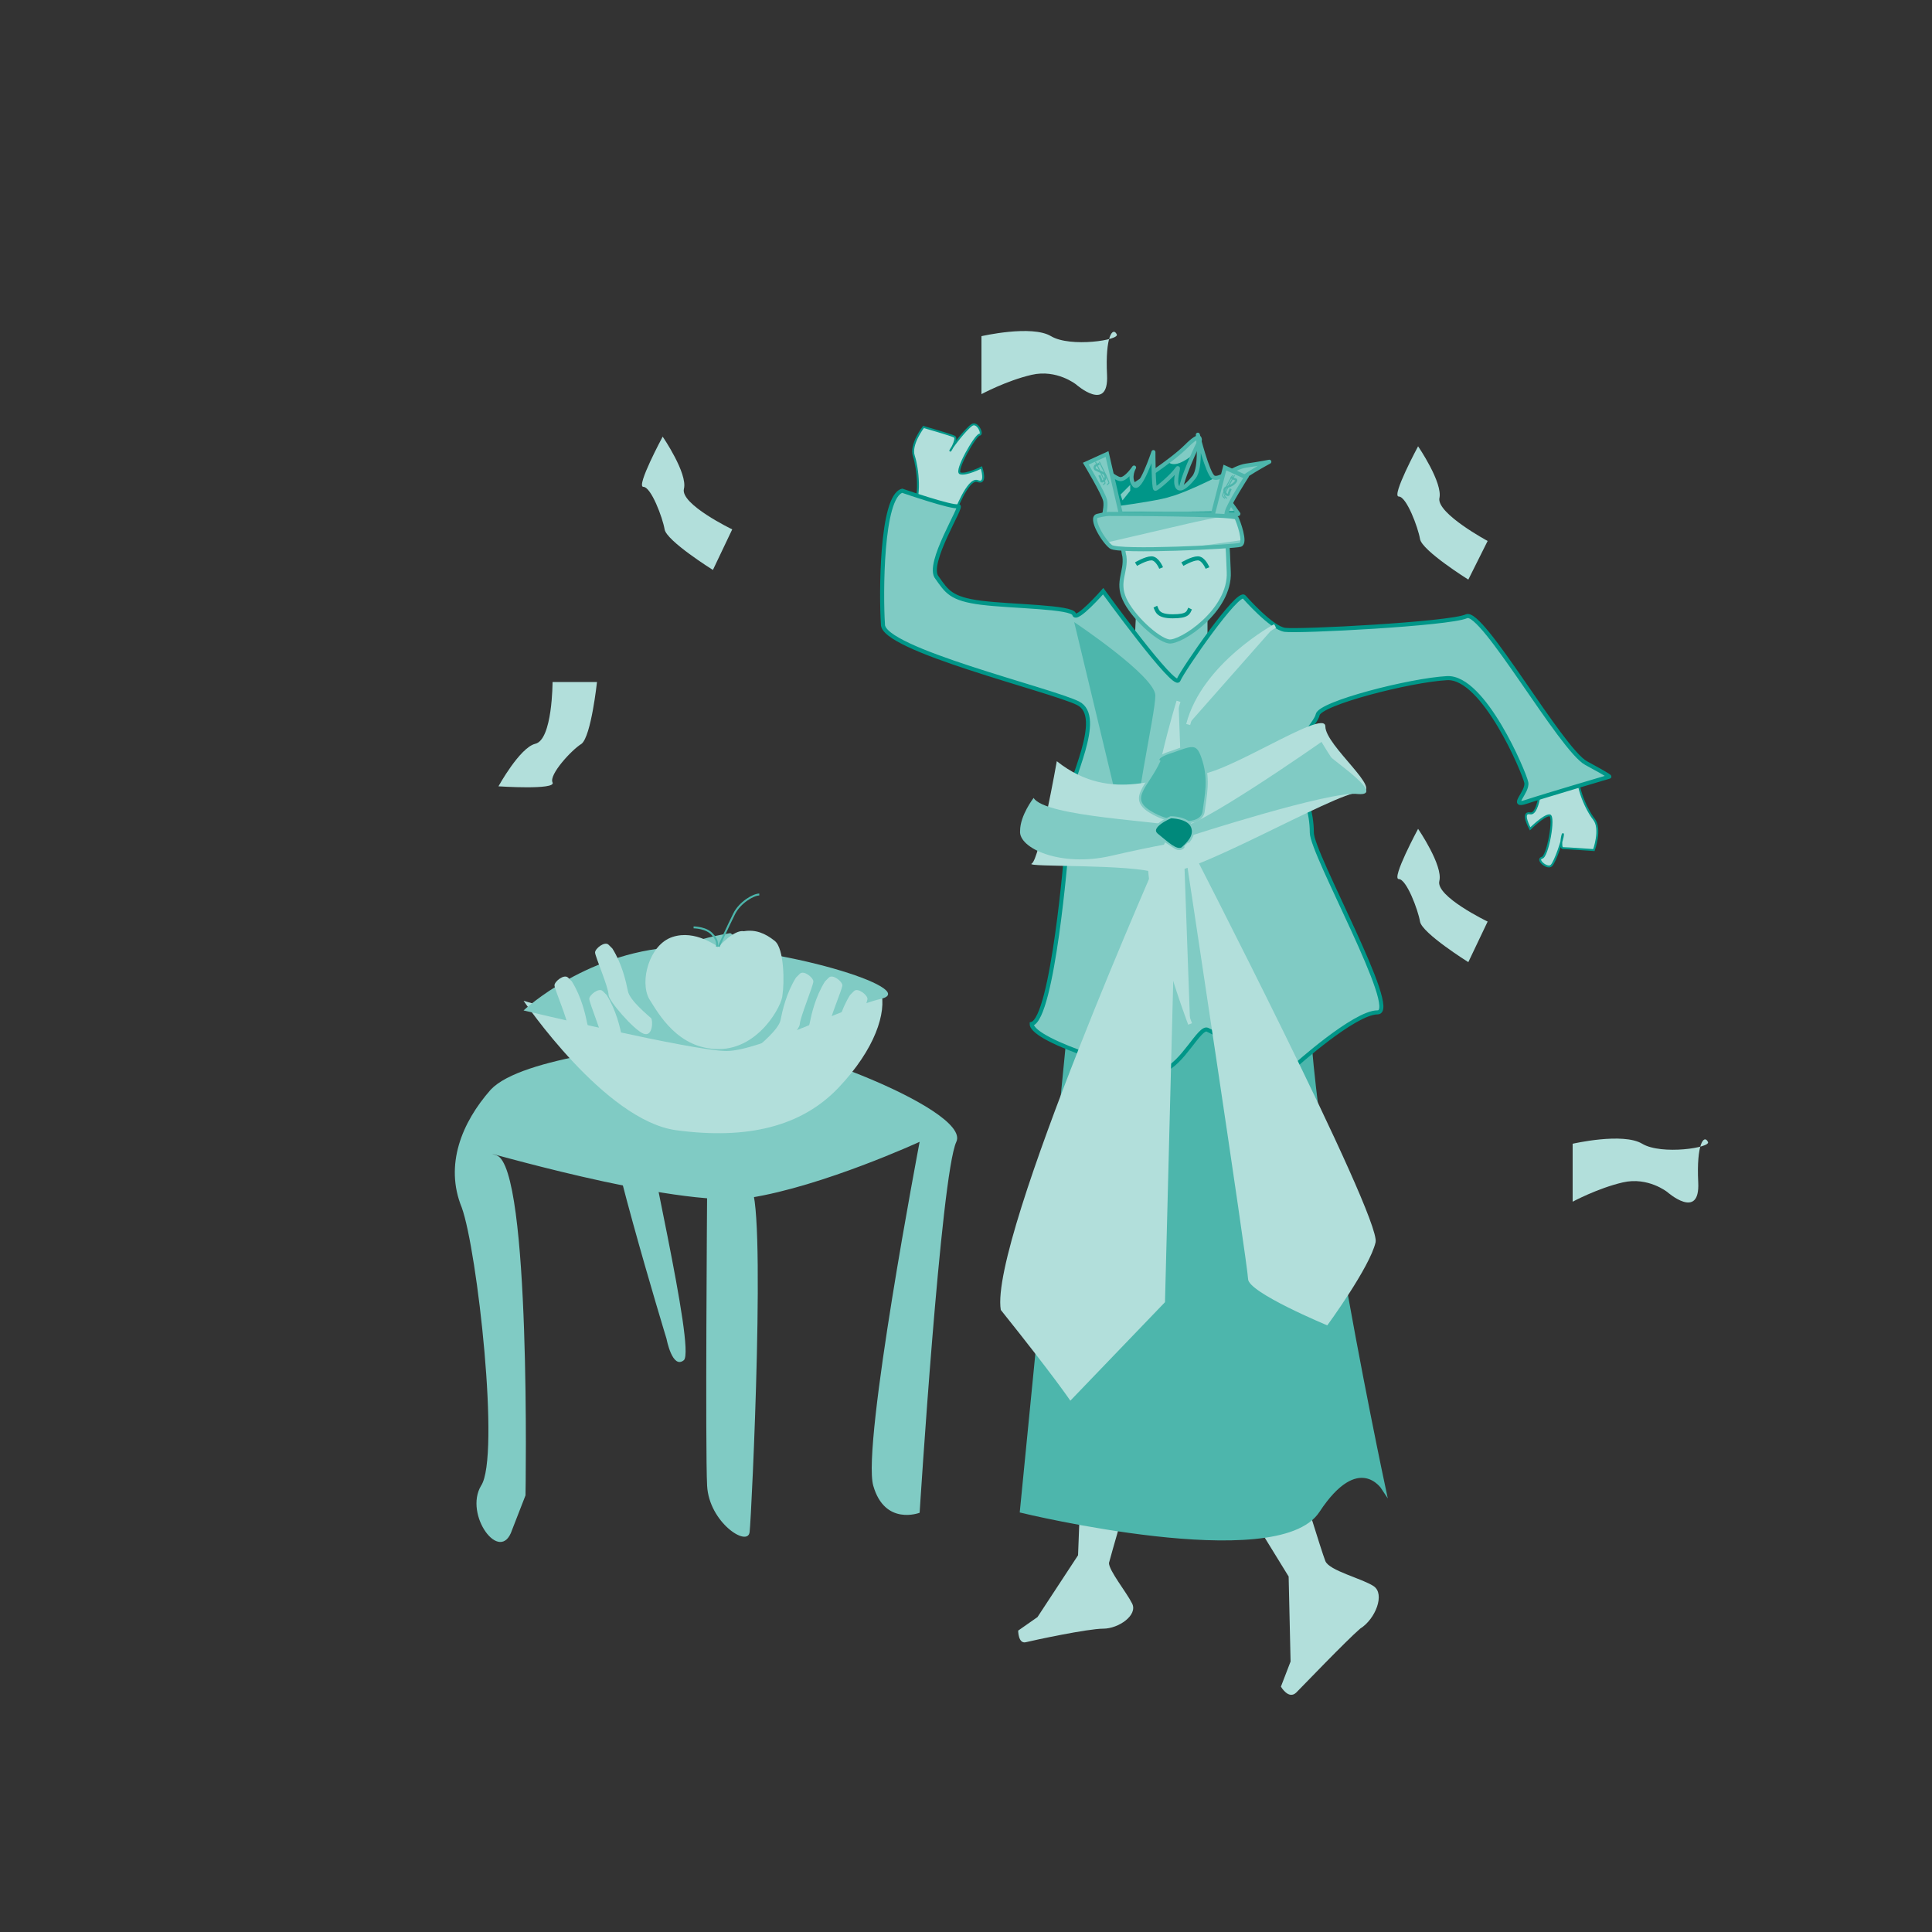 <?xml version="1.0" encoding="utf-8"?>
<!-- Generator: Adobe Illustrator 21.0.0, SVG Export Plug-In . SVG Version: 6.00 Build 0)  -->
<svg version="1.1" id="Layer_1" xmlns="http://www.w3.org/2000/svg" xmlns:xlink="http://www.w3.org/1999/xlink" x="0px" y="0px"
	 viewBox="0 0 100 100" style="enable-background:new 0 0 100 100;" xml:space="preserve">
<rect x="0" y="0" width="100" height="100" fill="#333333" stroke="none"/>
<style type="text/css">
	.st0{fill:#B2DFDB;}
	.st1{fill:#4DB6AC;stroke:#4DB6AC;stroke-width:0.22;stroke-miterlimit:10;}
	.st2{fill:#80CBC4;}
	.st3{fill:#B2DFDB;stroke:#4DB6AC;stroke-width:0.21;stroke-miterlimit:10;}
	.st4{fill:#B2DFDB;stroke:#009688;stroke-width:0.21;stroke-miterlimit:10;}
	.st5{fill:#FFFFFF;stroke:#000000;stroke-width:0.21;stroke-miterlimit:10;}
	.st6{clip-path:url(#XMLID_7_);fill:#80CBC4;}
	.st7{clip-path:url(#XMLID_8_);fill:#80CBC4;}
	.st8{clip-path:url(#XMLID_9_);fill:#80CBC4;stroke:#4DB6AC;stroke-width:0.11;stroke-miterlimit:10;}
	.st9{clip-path:url(#XMLID_9_);fill:none;stroke:#4DB6AC;stroke-width:5.000000e-02;stroke-miterlimit:10;}
	.st10{clip-path:url(#XMLID_10_);fill:#80CBC4;stroke:#4DB6AC;stroke-width:0.11;stroke-miterlimit:10;}
	.st11{clip-path:url(#XMLID_10_);fill:none;stroke:#4DB6AC;stroke-width:5.000000e-02;stroke-miterlimit:10;}
	.st12{clip-path:url(#XMLID_11_);fill:#B2DFDB;}
	.st13{fill:#B2DFDB;stroke:#009688;stroke-width:0.1;stroke-miterlimit:10;}
	.st14{fill:#80CBC4;stroke:#009688;stroke-width:0.21;stroke-miterlimit:10;}
	.st15{fill:#B2DFDB;stroke:#B2DFDB;stroke-width:0.21;stroke-miterlimit:10;}
	.st16{fill:#4DB6AC;}
	.st17{fill:#4DB6AC;stroke:#80CBC4;stroke-width:0.11;stroke-miterlimit:10;}
	.st18{fill:#00897B;stroke:#80CBC4;stroke-width:0.11;stroke-miterlimit:10;}
	.st19{fill:none;stroke:#009688;stroke-width:0.21;stroke-miterlimit:10;}
	.st20{fill:none;stroke:#4DB6AC;stroke-width:0.1;stroke-miterlimit:10;}
</style>
<g>
	<path class="st0" d="M55.9,77.9l-0.1,2.6l-2.1,3.2l-1,0.7c0,0,0,0.7,0.4,0.6c0.4-0.1,3.2-0.7,4-0.7c0.8,0,1.8-0.7,1.5-1.3
		s-1.2-1.7-1.2-2.1c0.1-0.4,1-3.5,1-3.5L55.9,77.9z"/>
	<path class="st0" d="M65.1,79l1.6,2.6l0.1,4.4l-0.5,1.3c0,0,0.4,0.7,0.8,0.3c0.3-0.3,2.6-2.7,3.3-3.3c0.8-0.5,1.3-1.8,0.7-2.2
		c-0.6-0.4-2.3-0.8-2.5-1.3c-0.2-0.5-1.3-4.1-1.3-4.1L65.1,79z"/>
	<path class="st1" d="M55.4,52.8l-2.5,25.4c0,0,13.2,3.2,15.3,0s3.4-1.2,3.4-1.2s-5.1-23.9-3.7-27.8C61.6,53,55.4,52.8,55.4,52.8z"
		/>
</g>
<g>
	<path class="st2" d="M58.8,31.8c0,0-0.2,3.4,0,3.4c0.2,0,3.7,0,3.7,0l0-3.4L58.8,31.8z"/>
	<path class="st3" d="M58.2,28.8c0.1,0.8-0.4,1.3,0,2.2c0.4,0.9,1.7,2.1,2.3,2.2s3.2-1.6,3.1-3.6s0.1-2.8-2.1-2.8
		c-2.2,0-3.6-0.2-3.4,0.3C58.3,27.5,58,28,58.2,28.8z"/>
	<path class="st4" d="M61.2,29.2c0,0,0.5-0.3,0.8-0.3c0.3,0,0.5,0.5,0.5,0.5"/>
	<path class="st4" d="M58.8,29.2c0,0,0.5-0.3,0.8-0.3s0.5,0.5,0.5,0.5"/>
	<path class="st5" d="M59.8,31.4"/>
	<path class="st4" d="M59.8,31.4c0.1,0.2,0.1,0.5,0.9,0.5l0,0c0.8,0,0.8-0.2,0.9-0.4"/>
	<g>
		<defs>
			<path id="XMLID_3_" d="M58.7,25.1c0,0,1.9-1.2,2.7-2c0.8-0.8,0.7-0.3,0.7-0.3s-1.2,2.4-1,3c0.3,0.5-0.4,1.4-0.4,1.4l-2.5-1.7
				L58.7,25.1z"/>
		</defs>
		<use xlink:href="#XMLID_3_"  style="overflow:visible;fill:#009688;"/>
		<clipPath id="XMLID_7_">
			<use xlink:href="#XMLID_3_"  style="overflow:visible;"/>
		</clipPath>
		<path class="st6" d="M60.3,23.6c0,0,0.1,0.7,0.9,0.3c0.8-0.4,1.4-1.3,1.4-1.3l-0.1-0.4L60.3,23.6z"/>
		
			<use xlink:href="#XMLID_3_"  style="overflow:visible;fill:none;stroke:#4DB6AC;stroke-width:0.21;stroke-linejoin:round;stroke-miterlimit:10;"/>
	</g>
	<g>
		<defs>
			<path id="XMLID_2_" d="M57.3,26.8c0,0,0.4-1.4,0-1.9c-0.4-0.6-0.6-1-0.6-1s1,0.9,1.3,0.9c0.3,0,0.7-0.6,0.7-0.6s-0.3,0.5,0,0.9
				c0.3,0.4,1-1.7,1-1.7s0,1.9,0.1,1.9c0.1,0,0.9-0.7,1.1-1c0.2-0.3-0.1,0.4,0,0.8s0.5,0.1,0.9-0.4s0.2-2.2,0.2-2.2s0.5,2,0.8,2.2
				c0.3,0.2,1-0.5,1.7-0.6s1.2-0.2,1.2-0.2s-1.5,0.8-1.8,1.2c-0.3,0.4-0.3,0.8-0.3,0.8l0.5,0.7C64.1,26.7,59.2,26.4,57.3,26.8z"/>
		</defs>
		<use xlink:href="#XMLID_2_"  style="overflow:visible;fill:#009688;"/>
		<clipPath id="XMLID_8_">
			<use xlink:href="#XMLID_2_"  style="overflow:visible;"/>
		</clipPath>
		<path class="st7" d="M55.5,26.5c0,0,4.3-0.5,5.1-0.8c0.8-0.2,3.3-1.4,3.5-1.7s1.8,0,1.9,0.5c0.1,0.4-0.2,1.8-0.5,1.9
			C65.1,26.5,55.5,26.5,55.5,26.5z"/>
		<polyline class="st7" points="58,25.6 58.5,25.1 58.5,25.4 58.1,25.9 		"/>
		
			<use xlink:href="#XMLID_2_"  style="overflow:visible;fill:none;stroke:#4DB6AC;stroke-width:0.21;stroke-linejoin:round;stroke-miterlimit:10;"/>
	</g>
	<g>
		<defs>
			<path id="XMLID_4_" d="M58.2,27.4l-0.9-3.9L56.2,24c0,0,0.9,1.5,1,1.9c0.1,0.4-0.2,1.3-0.2,1.3L58.2,27.4z"/>
		</defs>
		<use xlink:href="#XMLID_4_"  style="overflow:visible;fill:#80CBC4;"/>
		<clipPath id="XMLID_9_">
			<use xlink:href="#XMLID_4_"  style="overflow:visible;"/>
		</clipPath>
		<path class="st8" d="M56.9,24.6c0,0,0.1,0.2,0.1,0.3c0.1,0.1,0.3-0.2,0.2-0.3c0-0.1-0.3-0.2-0.5-0.3c-0.1-0.1,0-0.2,0-0.2l0.2-0.1
			"/>
		<path class="st9" d="M56.9,23.9c0,0,0.5,1,0.5,1.1c-0.1,0.1-0.1,0.1-0.1,0.1"/>
		<path class="st9" d="M56.7,23.9c0,0,0.5,1,0.5,1.1c-0.1,0.1-0.1,0.1-0.1,0.1"/>
		<use xlink:href="#XMLID_4_"  style="overflow:visible;fill:none;stroke:#4DB6AC;stroke-width:0.21;stroke-miterlimit:10;"/>
	</g>
	<g>
		<defs>
			<path id="XMLID_5_" d="M62.4,28.1l1-3.9l1.1,0.5c0,0-0.9,1.4-1,1.8s0.2,1.3,0.2,1.3L62.4,28.1z"/>
		</defs>
		<use xlink:href="#XMLID_5_"  style="overflow:visible;fill:#80CBC4;"/>
		<clipPath id="XMLID_10_">
			<use xlink:href="#XMLID_5_"  style="overflow:visible;"/>
		</clipPath>
		<path class="st10" d="M63.7,25.3c0,0-0.1,0.2-0.1,0.3c-0.1,0.1-0.3-0.2-0.2-0.3c0-0.1,0.3-0.1,0.5-0.3s0-0.2,0-0.2l-0.2-0.1"/>
		<path class="st11" d="M63.8,24.6c0,0-0.6,1-0.5,1.1c0.1,0.1,0.1,0.1,0.1,0.1"/>
		<path class="st11" d="M63.9,24.6c0,0-0.6,1-0.5,1.1c0.1,0.1,0.1,0.1,0.1,0.1"/>
		<use xlink:href="#XMLID_5_"  style="overflow:visible;fill:none;stroke:#4DB6AC;stroke-width:0.21;stroke-miterlimit:10;"/>
	</g>
	<g>
		<defs>
			<path id="XMLID_1_" d="M57.4,26.6c0,0,6.5,0,6.6,0.2c0.1,0.2,0.5,1.3,0.2,1.4c-0.3,0.1-6.3,0.4-6.7,0.1s-1.1-1.5-0.7-1.6
				C57.2,26.6,57.4,26.6,57.4,26.6z"/>
		</defs>
		<use xlink:href="#XMLID_1_"  style="overflow:visible;fill:#80CBC4;"/>
		<clipPath id="XMLID_11_">
			<use xlink:href="#XMLID_1_"  style="overflow:visible;"/>
		</clipPath>
		<path class="st12" d="M57.2,28.1l4.3-1c0,0,2.6-0.6,3-0.5c0.5,0.2,1,1.1,0.7,1.2s-8.1,1.2-8.3,0.9S57.2,28.1,57.2,28.1z"/>
		<use xlink:href="#XMLID_1_"  style="overflow:visible;fill:none;stroke:#4DB6AC;stroke-width:0.21;stroke-miterlimit:10;"/>
	</g>
</g>
<g>
	<path class="st13" d="M79.8,40.2c0,0-0.1,2-0.6,1.9c-0.5-0.1,0,0.8,0,0.8s0.7-0.7,1-0.7c0.3,0-0.1,2.2-0.4,2.2
		c-0.3,0.1,0.3,0.6,0.5,0.4c0.2-0.2,0.6-1.4,0.6-1.6c0-0.2-0.2,0.7,0,0.7s1.6,0.1,1.6,0.1s0.4-1.1,0-1.6c-0.4-0.5-1.1-2-0.7-2.7
		c0.4-0.8-1.9,0.2-2,0S79.8,40.2,79.8,40.2z"/>
	<path class="st13" d="M49.4,26.6c0,0,0.7-1.9,1.2-1.7c0.5,0.2,0.2-0.7,0.2-0.7s-0.8,0.4-1.1,0.3s0.8-2,1-2s-0.1-0.7-0.4-0.5
		c-0.3,0.2-1,1.1-1.1,1.3c-0.1,0.2,0.4-0.6,0.2-0.7s-1.6-0.5-1.6-0.5s-0.7,0.9-0.5,1.5c0.2,0.6,0.4,2.2-0.1,2.8s1.8,0.3,1.9,0.6
		S49.4,26.6,49.4,26.6z"/>
	<path class="st14" d="M55.2,44c0,0-0.7,8.7-1.8,9c0,0.9,5.8,2.7,6.8,2.4s1.9-2.3,2.3-2.1c0.4,0.2,4.2,2.1,4.5,1.9
		c0,0,3.1-2.8,4.3-2.8c1.2,0-3.4-8.2-3.4-9.3c0-1.1-0.4-2-0.4-2S56,44.4,55.2,44z"/>
	<path class="st14" d="M46.7,25.4c0,0,2.6,0.9,2.9,0.8c0.3-0.1-1.7,3-1.1,3.7c0.5,0.7,0.7,1.1,2.3,1.3c1.6,0.2,4.7,0.2,4.8,0.6
		c0.1,0.4,1.5-1.2,1.5-1.2s3.7,5.1,3.9,4.6c0.2-0.5,3.1-4.7,3.4-4.3c0,0,1.4,1.6,2.1,1.7c0.7,0.1,8.5-0.3,9.4-0.7
		c0.8-0.4,4.9,6.9,6.2,7.6s1.2,0.7,1.2,0.7s-3.4,1-4.3,1.3s0.1-0.5,0-1c-0.1-0.5-2.2-5.5-4.1-5.4c-1.9,0.1-6.6,1.3-6.7,1.9
		c-0.1,0.7-5.2,6.4-8,5.7c-2.8-0.7-4.9-0.2-4.9-1.2c0-1,1.9-4.4,0.5-5.1c-1.4-0.7-10.2-2.8-10.1-4.1C45.6,30.8,45.6,25.7,46.7,25.4z
		"/>
	<path class="st15" d="M61,36.3c0,0-1.5,4.8-1.5,8c0,3.2,2.1,8.7,2.1,8.7"/>
	<path class="st16" d="M55.6,32.2c0,0,4.2,2.8,4.2,3.8s-1.2,6-1.2,8.7"/>
	<path class="st15" d="M66,32.4c0,0-3.7,2-4.5,5.1"/>
	<path class="st0" d="M54.7,39.4c0,0-0.9,5.1-1.3,5.3c-0.4,0.2,5.2,0,6.5,0.5s9.2-4.2,10.5-4.2s-1.8-2.4-1.8-3.4s-5.4,2.7-6.8,2.5
		C60.3,40,57.6,41.7,54.7,39.4z"/>
	<path class="st2" d="M53.5,41.3c0,0-0.7,0.9-0.7,1.7c-0.1,0.9,2.1,1.9,4.7,1.3c2.6-0.6,3.5-0.7,3.5-0.7l0.5-0.3
		c0,0,7.4-2.4,8.8-2.2c1.4,0.1-1.1-1.6-1.4-1.9c-0.2-0.3-0.5-0.8-0.5-0.8s-6.7,4.7-7.4,4.4S54.1,42.3,53.5,41.3z"/>
	<path class="st17" d="M60,39.4c-0.6,1.3-1.6,1.9-0.5,2.6c1.1,0.7,2.7,0.8,2.8,0c0.1-0.8,0.3-1.6,0-2.6c-0.3-1-0.5-0.9-1.6-0.5
		C59.7,39.2,60,39.4,60,39.4z"/>
	<path class="st18" d="M60.6,42.3c0,0-1.2,0.5-0.7,0.9s1,0.9,1.3,0.7c0.2-0.2,0.7-0.6,0.5-1.1S60.6,42.3,60.6,42.3z"/>
	<path class="st0" d="M60.3,43.6c0,0-9.1,20.5-8.5,24.2c2.8,3.5,3.6,4.7,3.6,4.7l4.9-5.1L60.9,44L60.3,43.6z"/>
	<path class="st0" d="M61.5,43.6c0,0,10,19.4,9.7,20.7c-0.3,1.3-2.5,4.3-2.5,4.3s-4.1-1.7-4.1-2.4c0-0.6-3.3-22.4-3.3-22.4
		L61.5,43.6z"/>
</g>
<g>
	<path class="st2" d="M34.5,69.3c0,0-3.6-11.8-3.2-12.9c0.4-1.2,1.6-2.4,1.8-0.1c0.2,2.3,2.9,13.5,2.3,14.1
		C34.8,70.9,34.5,69.3,34.5,69.3z"/>
	<path class="st2" d="M27.2,77.4c0,0,0.3-17-1.5-17.6c-1.9-0.6,9.3,2.8,13.1,2.2s8.8-2.9,8.8-2.9s-3,15.7-2.4,17.8
		c0.6,2.1,2.4,1.4,2.4,1.4s1.1-17.5,1.9-19.2s-9.7-5.7-12.8-5.4c-3.1,0.4-9.7,1-11.3,2.7c-1.5,1.7-2.4,3.9-1.5,6.1
		c0.8,2.2,2,12.9,1,14.4c-0.9,1.5,1,4.1,1.6,2.3C27.2,77.4,27.2,77.4,27.2,77.4z"/>
	<path class="st2" d="M36.6,61.8c0,0-0.1,13.2,0,15.1s2.1,3.2,2.2,2.4s0.9-17.7,0-17.9C37.9,61.2,36.6,61.8,36.6,61.8z"/>
	<path class="st0" d="M27.1,51.8c0,0,4.2,6.2,7.9,6.7c3.7,0.5,6.5-0.2,8.4-2.2s2.5-3.9,2.2-5c-0.3-1-5.9,3.2-9.8,2.7
		C32,53.3,27.1,51.8,27.1,51.8z"/>
	<path class="st19" d="M45.9,58.9"/>
	<path class="st2" d="M27.1,52.3c0,0,3.4-3.2,8.3-3.3s12.3,2.2,10.2,2.7c-2.1,0.5-6.3,2.7-8,2.7C35.9,54.4,27.1,52.3,27.1,52.3z"/>
	<g>
		<path class="st2" d="M36.4,48.6c0.7-0.2,1.4-0.3,1.4-0.3s0.2,0.1,0.3,0.3c0.1,0.2-0.7,0.9-0.8,0.8c-0.2-0.1-0.8,0.2-0.8-0.2
			C36.4,48.8,36.4,48.6,36.4,48.6z"/>
		<path class="st0" d="M37.2,49c-0.1,0-1.2-0.9-2.4-0.5c-1.2,0.4-1.7,2.3-1.2,3.2c0.5,0.8,1.5,2.6,3.6,2.6c2.1,0,3.3-2.3,3.3-2.8
			c0.1-0.6,0.1-2.4-0.4-2.8c-0.5-0.4-1-0.6-1.6-0.5C38,48.1,37.2,49,37.2,49z"/>
		<path class="st20" d="M37.2,49c0,0,0.5-1.1,0.8-1.7c0.3-0.6,1-1,1.3-1"/>
		<path class="st20" d="M37.1,49c0,0,0.1-0.3-0.2-0.6c-0.3-0.4-1-0.4-1-0.4"/>
	</g>
	<path class="st0" d="M41.2,50.6c-0.5,0.8-0.7,1.7-0.8,2.2c-0.1,0.5-1.1,1.3-1.2,1.4c-0.1,0.1-0.1,1,0.4,0.8s1.8-1.7,1.8-2
		s0.7-2,0.7-2.2c0-0.2-0.5-0.6-0.7-0.4C41.2,50.6,41.2,50.6,41.2,50.6z"/>
	<path class="st0" d="M31.7,49.1c0.5,0.8,0.7,1.7,0.8,2.2s1.1,1.3,1.2,1.4c0.1,0.1,0.1,1-0.4,0.8s-1.8-1.7-1.8-2
		c0-0.4-0.7-2-0.7-2.2s0.5-0.6,0.7-0.4S31.7,49.1,31.7,49.1z"/>
	<path class="st0" d="M29.6,50.8c0.5,0.8,0.7,1.7,0.8,2.2c0.1,0.5,1.1,1.3,1.2,1.4c0.1,0.1,0.1,1-0.4,0.8c-0.6-0.2-1.8-1.7-1.8-2
		c0-0.4-0.7-2-0.7-2.2c0-0.2,0.5-0.6,0.7-0.4C29.6,50.8,29.6,50.8,29.6,50.8z"/>
	<path class="st0" d="M31.4,51.5c0.5,0.8,0.7,1.7,0.8,2.2c0.1,0.5,1.1,1.3,1.2,1.4c0.1,0.1,0.1,1-0.4,0.8s-1.8-1.7-1.8-2
		s-0.7-2-0.7-2.2c0-0.2,0.5-0.6,0.7-0.4C31.4,51.5,31.4,51.5,31.4,51.5z"/>
	<path class="st0" d="M42.7,50.8c-0.5,0.8-0.7,1.7-0.8,2.2c-0.1,0.5-1.1,1.3-1.2,1.4c-0.1,0.1-0.1,1,0.4,0.8s1.8-1.7,1.8-2
		c0-0.4,0.7-2,0.7-2.2c0-0.2-0.5-0.6-0.7-0.4C42.7,50.8,42.7,50.8,42.7,50.8z"/>
	<path class="st0" d="M44,51.5c-0.5,0.8-0.7,1.7-0.8,2.2C43,54.3,42,55.1,42,55.1c-0.1,0.1-0.1,1,0.4,0.8s1.8-1.7,1.8-2
		s0.7-2,0.7-2.2c0-0.2-0.5-0.6-0.7-0.4C44,51.5,44,51.5,44,51.5z"/>
</g>
<path class="st0" d="M28.6,35.3h2.3c0,0-0.3,2.8-0.8,3.2c-0.5,0.3-1.7,1.6-1.5,2s-2.8,0.2-2.8,0.2s1.1-2,1.9-2.2
	C28.6,38.3,28.6,35.3,28.6,35.3z"/>
<path class="st0" d="M37.9,27.4l-1,2.1c0,0-2.4-1.5-2.5-2.1c-0.1-0.6-0.7-2.2-1.1-2.2c-0.4,0,1-2.6,1-2.6s1.3,1.9,1.1,2.7
	C35.2,26.1,37.9,27.4,37.9,27.4z"/>
<path class="st0" d="M77,28L76,30c0,0-2.4-1.5-2.5-2.1c-0.1-0.6-0.7-2.2-1.1-2.2c-0.4,0,1-2.6,1-2.6s1.3,1.9,1.1,2.7
	C74.4,26.6,77,28,77,28z"/>
<path class="st0" d="M77,47.7l-1,2.1c0,0-2.4-1.5-2.5-2.1c-0.1-0.6-0.7-2.2-1.1-2.2c-0.4,0,1-2.6,1-2.6s1.3,1.9,1.1,2.7
	S77,47.7,77,47.7z"/>
<path class="st0" d="M50.8,17.4c0,0,2.6-0.6,3.6,0s3.6,0.2,3.4-0.1c-0.2-0.4-0.6,0.1-0.5,2.1s-1.6,0.5-1.6,0.5s-1-0.8-2.3-0.5
	s-2.6,1-2.6,1V17.4z"/>
<path class="st0" d="M81.4,59.2c0,0,2.6-0.6,3.6,0s3.6,0.2,3.4-0.1c-0.2-0.4-0.6,0.1-0.5,2.1s-1.6,0.5-1.6,0.5s-1-0.8-2.3-0.5
	s-2.6,1-2.6,1V59.2z"/>
</svg>
